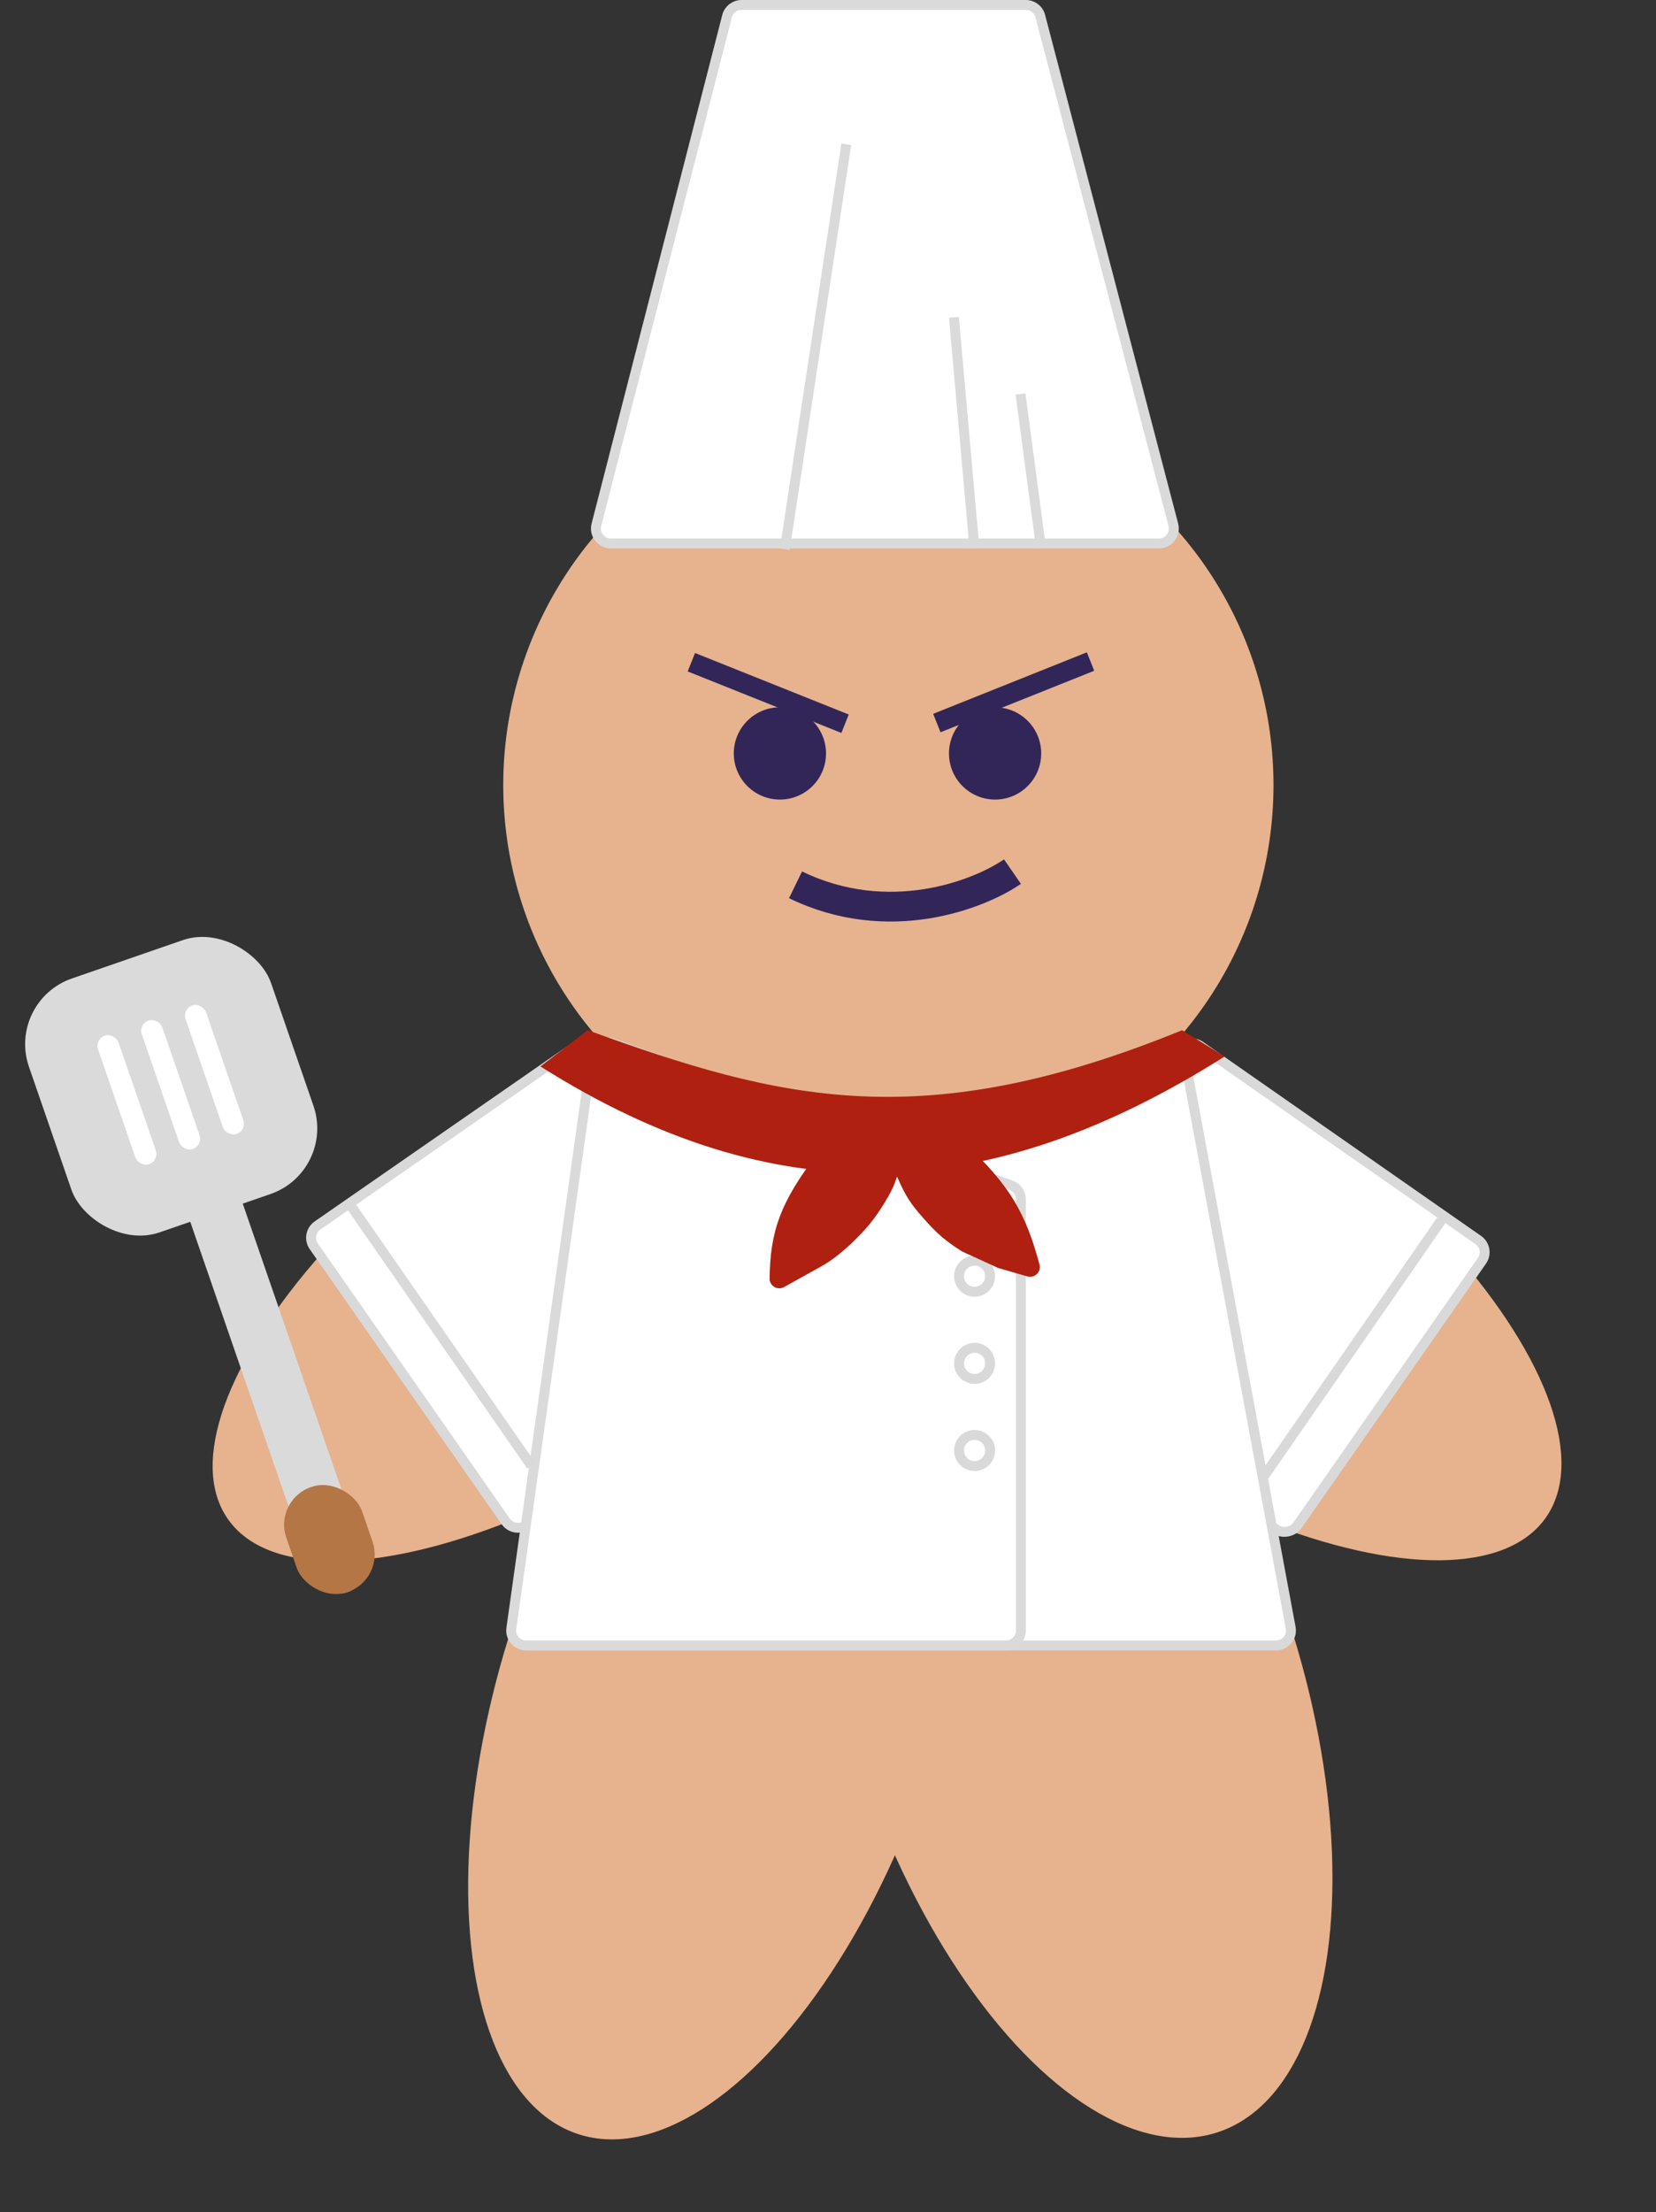 <svg width="167" height="223" viewBox="0 0 167 223" fill="none" xmlns="http://www.w3.org/2000/svg">
<rect x="0" y="0" width="167" height="223" fill="#333333" stroke="none"/>
<ellipse cx="61.281" cy="126.238" rx="46.797" ry="19.119" transform="rotate(-35.096 61.281 126.238)" fill="#E6B38E"/>
<ellipse cx="72.804" cy="170.633" rx="46.797" ry="22.192" transform="rotate(-71.969 72.804 170.633)" fill="#E6B38E"/>
<ellipse rx="46.797" ry="22.812" transform="matrix(-0.31 -0.951 -0.951 0.31 108.274 170.442)" fill="#E6B38E"/>
<ellipse rx="46.797" ry="19.314" transform="matrix(-0.818 -0.575 -0.575 0.818 117.606 126.079)" fill="#E6B38E"/>
<ellipse cx="89.588" cy="79.138" rx="38.838" ry="38.838" fill="#E6B38E"/>
<ellipse cx="78.65" cy="75.95" rx="4.65" ry="4.65" fill="#322658"/>
<ellipse cx="100.35" cy="75.95" rx="4.65" ry="4.65" fill="#322658"/>
<line x1="69.721" y1="66.755" x2="85.221" y2="72.955" stroke="#322658" stroke-width="2"/>
<path d="M109.975 66.686L94.475 72.886" stroke="#322658" stroke-width="2"/>
<path d="M80.226 89.192C89.58 93.745 98.707 90.202 102.102 87.862" stroke="#322658" stroke-width="3"/>
<circle cx="91.05" cy="128.65" r="4.65" fill="#A4688F"/>
<ellipse cx="91.05" cy="147.25" rx="4.65" ry="4.65" fill="#A4688F"/>
<path d="M31.641 125.628C31.166 124.948 31.334 124.01 32.017 123.537L58.172 105.401C58.854 104.929 59.789 105.099 60.261 105.781L79.445 133.517C79.915 134.196 79.747 135.127 79.07 135.6L53.09 153.735C52.411 154.209 51.476 154.043 51.001 153.364L31.641 125.628Z" fill="white" stroke="#D9D9D9"/>
<rect x="-0.696" y="0.124" width="37.232" height="35.587" rx="1.5" transform="matrix(-0.82 -0.572 -0.572 0.82 149.807 125.357)" fill="white" stroke="#D9D9D9"/>
<path d="M59.655 106.659C59.793 105.646 60.882 105.065 61.8 105.514L89.154 118.886C89.864 119.233 90.695 119.224 91.397 118.863L117.306 105.525C118.199 105.065 119.283 105.596 119.467 106.584L130.161 164.092C130.332 165.015 129.624 165.866 128.686 165.866H53.3C52.391 165.866 51.691 165.064 51.814 164.164L59.655 106.659Z" fill="white" stroke="#D9D9D9"/>
<path d="M59.687 106.347C59.819 105.407 60.781 104.824 61.676 105.143L101.953 119.477C102.551 119.689 102.95 120.255 102.95 120.89V164.366C102.95 165.195 102.278 165.866 101.45 165.866H53.051C52.139 165.866 51.438 165.06 51.565 164.158L59.687 106.347Z" fill="white" stroke="#DADADA"/>
<path d="M99.85 128.65C99.85 129.515 99.149 130.216 98.284 130.216C97.418 130.216 96.717 129.515 96.717 128.65C96.717 127.784 97.418 127.083 98.284 127.083C99.149 127.083 99.85 127.784 99.85 128.65Z" fill="white" stroke="#D9D9D9"/>
<path d="M99.85 137.433C99.85 138.298 99.149 139 98.284 139C97.418 139 96.717 138.298 96.717 137.433C96.717 136.568 97.418 135.866 98.284 135.866C99.149 135.866 99.85 136.568 99.85 137.433Z" fill="white" stroke="#D9D9D9"/>
<circle cx="98.284" cy="146.216" r="1.567" fill="white" stroke="#D9D9D9"/>
<path d="M59.275 103.85C78.605 110.866 92.962 114.559 119.208 103.85L123.5 106.5C99.809 121.451 78.311 122.528 54.5 107.5L59.275 103.85Z" fill="#AF2010"/>
<path d="M145.679 122.531L127.475 148.8" stroke="#D9D9D9"/>
<path d="M35.038 121.048L53.592 147.767" stroke="#D9D9D9"/>
<path d="M87.889 113.802C88.266 113.639 88.707 113.671 89.005 113.953C89.74 114.65 91.005 116.01 90.876 117.006C90.477 118.692 90.217 119.631 89.21 121.227C88.143 122.979 87.376 123.87 85.824 125.377C84.516 126.564 83.767 127.161 82.286 127.953L79.072 129.739C78.413 130.105 77.601 129.637 77.611 128.883C77.671 124.329 78.546 121.258 82.666 116.007C85.982 111.485 84.858 115.11 87.889 113.802Z" fill="#AF2010"/>
<path d="M90.752 113.563C90.595 113.525 90.451 113.559 90.403 113.713C90.148 114.52 89.767 117.401 90.469 118.634C90.496 118.681 90.522 118.729 90.543 118.779C91.305 120.546 91.889 121.419 93.073 122.744C94.473 124.353 95.345 125.092 97.034 126.16L100.609 127.793C100.654 127.813 100.7 127.83 100.747 127.844L103.597 128.667C104.335 128.88 105.027 128.215 104.828 127.473C103.489 122.483 101.918 119.42 96.999 115.008C92.839 111.02 94.167 114.395 90.752 113.563Z" fill="#AF2010"/>
<path d="M104.907 1.62C104.735 0.96 104.138 0.5 103.456 0.5H74.776C74.091 0.5 73.494 0.964 73.323 1.627L60.143 52.91C59.899 53.859 60.616 54.783 61.596 54.783H116.876C117.859 54.783 118.576 53.854 118.327 52.904L104.907 1.62Z" fill="white" stroke="#DADADA"/>
<line x1="85.344" y1="14.542" x2="79.144" y2="55.359" stroke="#DADADA"/>
<line x1="96.198" y1="31.989" x2="98.265" y2="55.239" stroke="#DADADA"/>
<line x1="102.913" y1="39.717" x2="104.979" y2="55.217" stroke="#DADADA"/>
<rect x="0.634" y="100.921" width="25.833" height="27.078" rx="7" transform="rotate(-19.062 0.634 100.921)" fill="#DADADA"/>
<rect x="18.27" y="120.513" width="5.602" height="43.263" rx="2.801" transform="rotate(-19.062 18.27 120.513)" fill="#DADADA"/>
<rect x="27.564" y="151.219" width="8.092" height="11.205" rx="4" transform="rotate(-19.062 27.564 151.219)" fill="#B47645"/>
<rect x="9.534" y="104.761" width="2.179" height="13.695" rx="1.089" transform="rotate(-19.062 9.534 104.761)" fill="white"/>
<rect x="18.36" y="101.711" width="2.179" height="13.695" rx="1.089" transform="rotate(-19.062 18.36 101.711)" fill="white"/>
<rect x="13.947" y="103.236" width="2.179" height="13.695" rx="1.089" transform="rotate(-19.062 13.947 103.236)" fill="white"/>
</svg>
